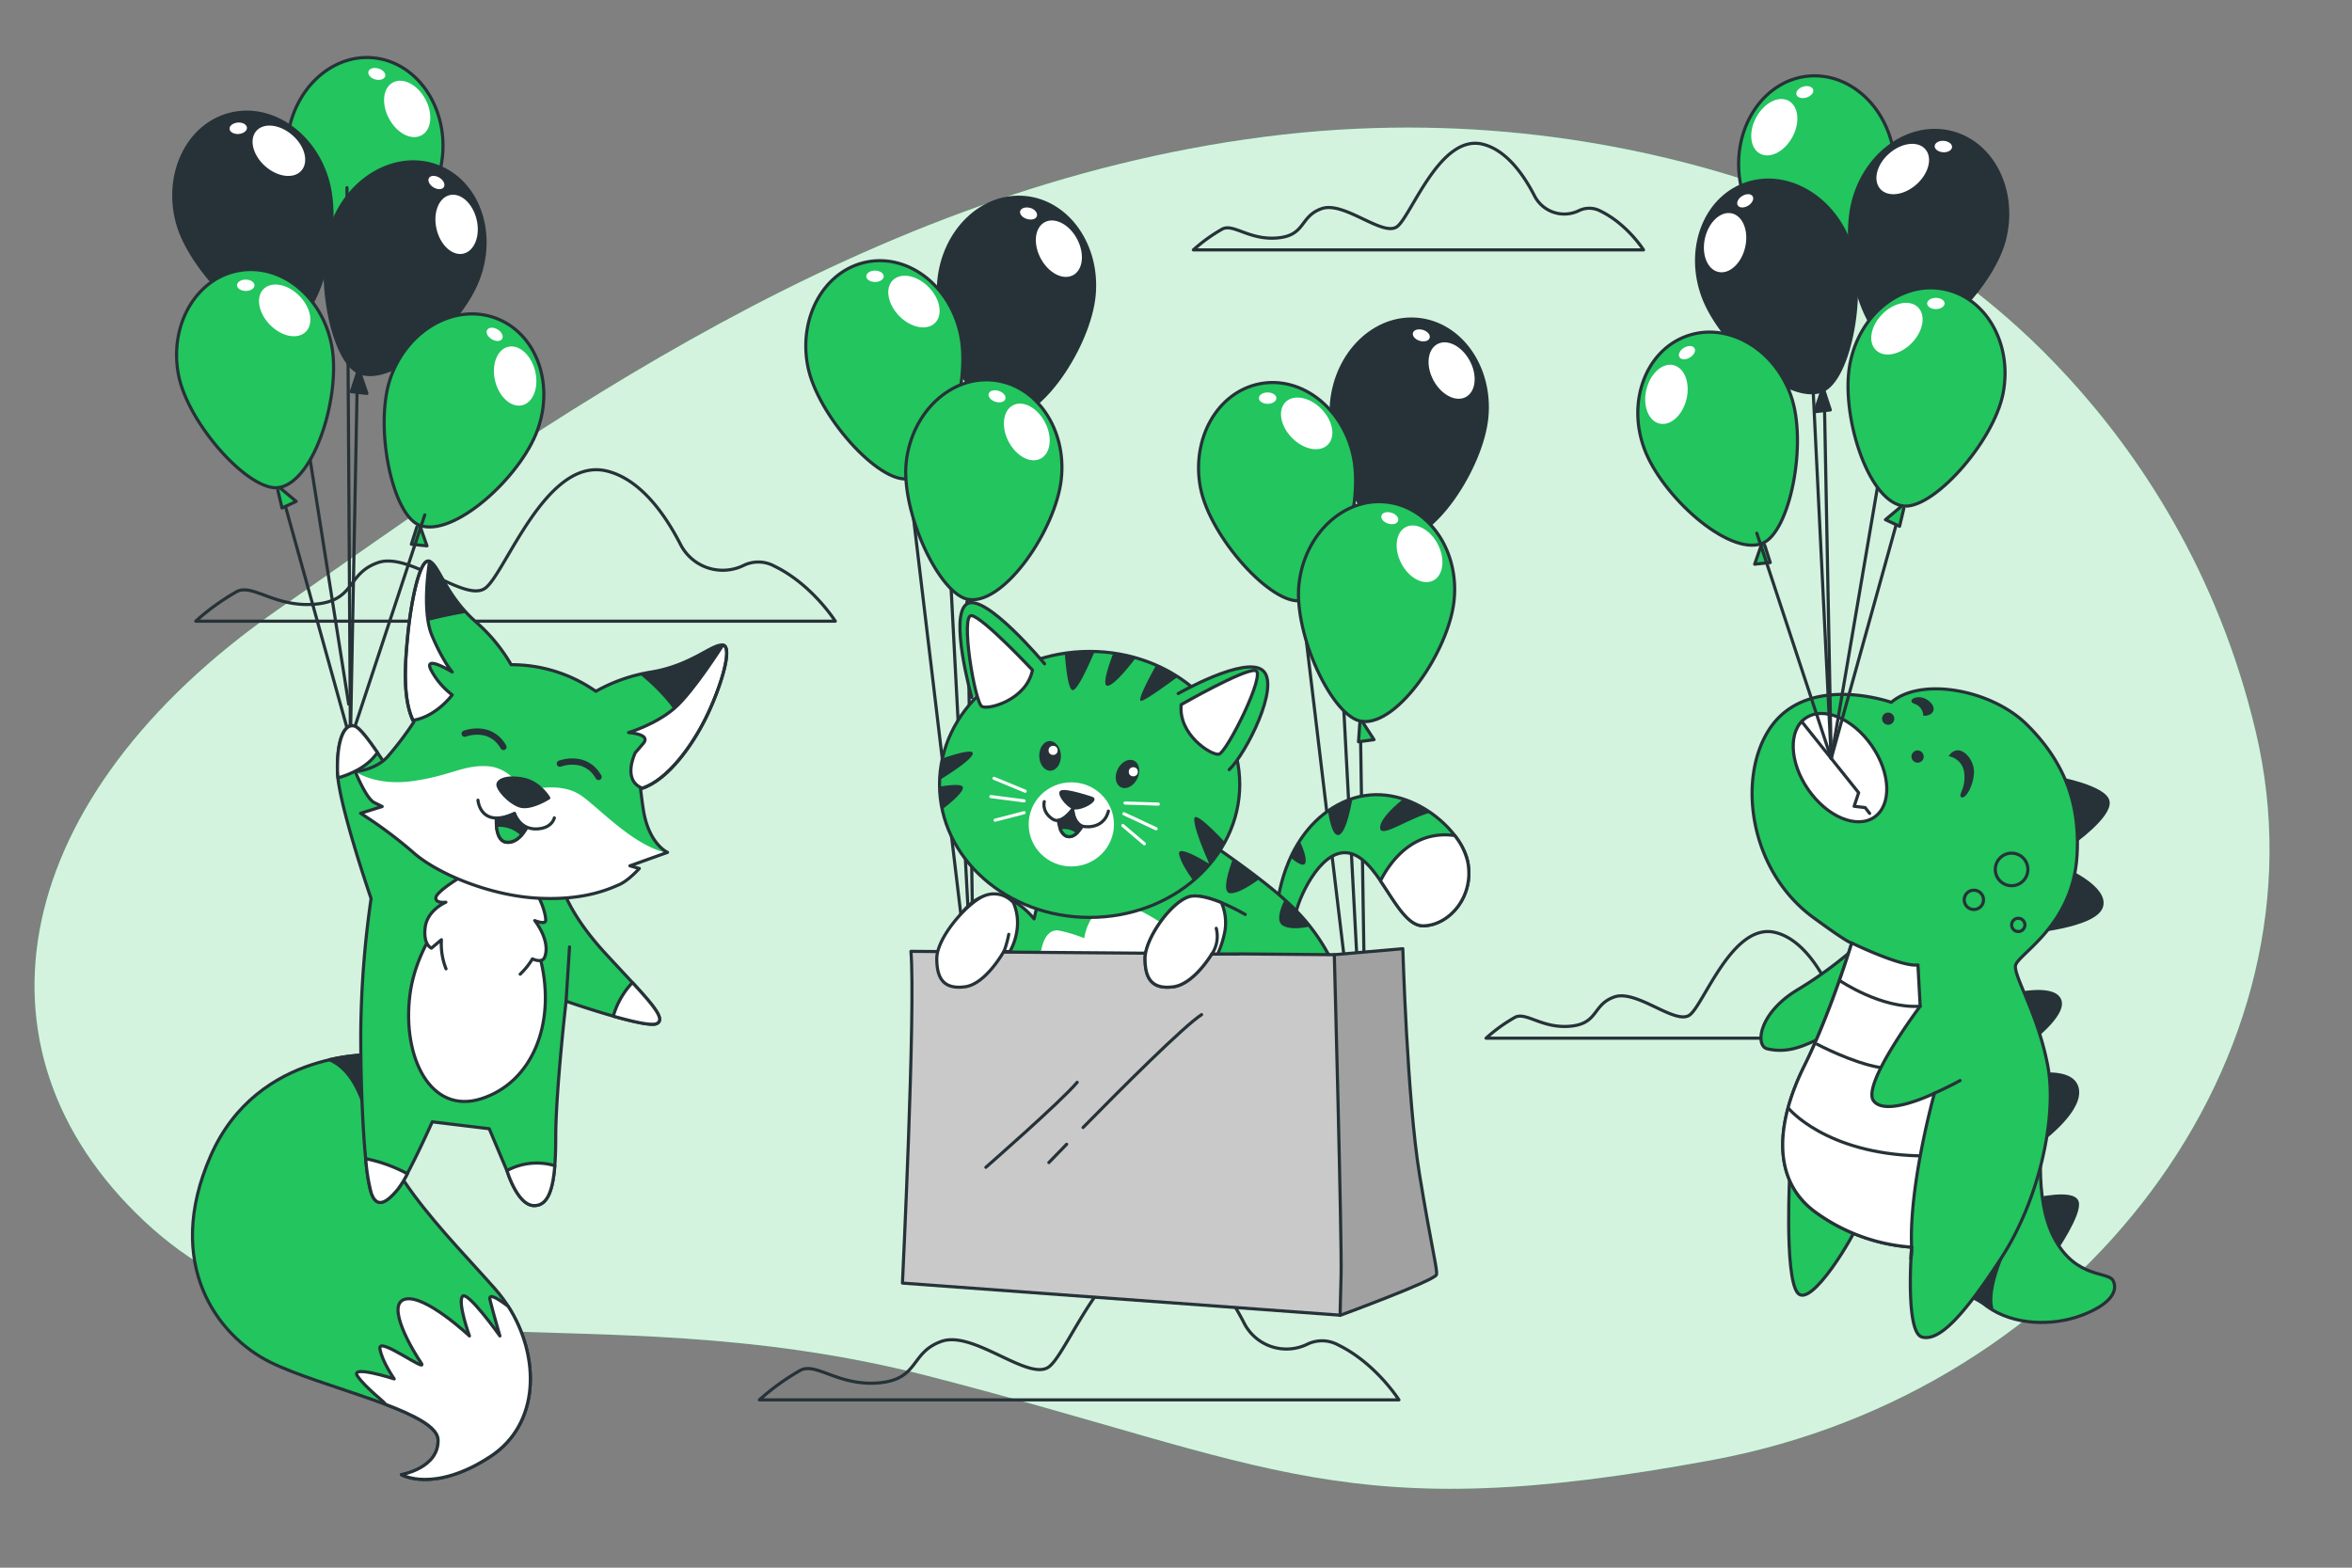 <svg xmlns="http://www.w3.org/2000/svg" viewBox="0 0 750 500"><rect x="0" y="0" width="750" height="500" fill="#808080" stroke="none"/><g id="freepik--background-simple--inject-216"><path d="M618.24,84.81S530.66,27.19,403.15,43.64s-229.88,91.62-314.84,151S-12.83,334.23,46,389.46s139.55,21,249.94,49.39,132.89,48.62,250.31,26.76S743.62,336.47,719.35,233.55,618.24,84.81,618.24,84.81Z" style="fill:#22C55E"></path><path d="M618.24,84.81S530.66,27.19,403.15,43.64s-229.88,91.62-314.84,151S-12.83,334.23,46,389.46s139.55,21,249.94,49.39,132.89,48.62,250.31,26.76S743.62,336.47,719.35,233.55,618.24,84.81,618.24,84.81Z" style="fill:#fff;opacity:0.8"></path></g><g id="freepik--Clouds--inject-216"><path d="M503.45,67.2a10.66,10.66,0,0,1-14.13-4.74c-3.44-6.7-9-14.65-16.57-16.48C459.11,42.69,450,69,445.47,72.3s-16.89-8.23-24-5.76-5,8.51-14.07,9.34-14.24-4.81-17.76-2.76a51.84,51.84,0,0,0-9.1,6.58H524.08s-5.2-8.22-13.65-12.34A7.55,7.55,0,0,0,503.45,67.2Z" style="fill:none;stroke:#263238;stroke-linecap:round;stroke-linejoin:round"></path><path d="M596.78,318.62a10.65,10.65,0,0,1-14.13-4.74c-3.44-6.7-9-14.65-16.57-16.48-13.64-3.29-22.74,23-27.28,26.32s-16.9-8.23-24-5.76-5,8.51-14.07,9.34-14.24-4.81-17.77-2.76a52,52,0,0,0-9.09,6.58H617.4s-5.19-8.22-13.64-12.34A7.55,7.55,0,0,0,596.78,318.62Z" style="fill:none;stroke:#263238;stroke-linecap:round;stroke-linejoin:round"></path><path d="M237.07,180.36A15.13,15.13,0,0,1,217,173.64c-4.88-9.53-12.77-20.82-23.53-23.42-19.38-4.67-32.3,32.72-38.76,37.39s-24-11.68-34.14-8.18-7.06,12.09-20,13.26-20.23-6.83-25.23-3.91a74.09,74.09,0,0,0-12.92,9.34H266.36S259,186.44,247,180.6A10.71,10.71,0,0,0,237.07,180.36Z" style="fill:none;stroke:#263238;stroke-linecap:round;stroke-linejoin:round"></path><path d="M416.8,428.76A15.15,15.15,0,0,1,396.73,422c-4.88-9.53-12.77-20.82-23.53-23.41-19.38-4.68-32.3,32.71-38.76,37.38s-24-11.68-34.14-8.18-7.06,12.09-20,13.26-20.23-6.83-25.23-3.91a74.09,74.09,0,0,0-12.92,9.34H446.09s-7.38-11.68-19.37-17.52A10.71,10.71,0,0,0,416.8,428.76Z" style="fill:none;stroke:#263238;stroke-linecap:round;stroke-linejoin:round"></path></g><g id="freepik--Dinosaur--inject-216"><path d="M593.21,300.76a127.44,127.44,0,0,1-20.16,15c-12.38,7.52-13.36,17.83-9.54,18.74,9.07,2.17,15.33-3.61,18.7-3.61S595.63,307.62,593.21,300.76Z" style="fill:#22C55E;stroke:#263238;stroke-linecap:round;stroke-linejoin:round"></path><path d="M570.78,372.87s-1.88,33.64,2.35,39.38S592,392.88,592.54,390,576.35,372.65,570.78,372.87Z" style="fill:#22C55E;stroke:#263238;stroke-linecap:round;stroke-linejoin:round"></path><path d="M649,382.53s12.16-2.9,13.35.81S655.33,399,655.33,399,650.82,386.81,649,382.53Z" style="fill:#263238;stroke:#263238;stroke-linecap:round;stroke-linejoin:round"></path><path d="M651.38,360.85s-3.2,21.29,3.75,34.19,17.18,10.36,18.71,13.43-.41,7.37-9.92,11-22,3.19-30.21-2.74-9.12-8.64-9.12-8.64Z" style="fill:#22C55E;stroke:#263238;stroke-linecap:round;stroke-linejoin:round"></path><path d="M641.81,393.06s-8.64,16.12-6.72,24.06l-9.19-5.06" style="fill:#263238;stroke:#263238;stroke-linecap:round;stroke-linejoin:round"></path><path d="M655.94,248.15s15.76,2.88,16.29,7.63S661,268.85,661,268.85l-2.47,8.39s13.79,6,11.51,12.11S647,297.23,647,297.23l-10.88,9.87,4.61,10.39s13.68-3.55,16,1.3-10.23,13.95-10.23,13.95l3,10.1s12.49-2.14,13,5.17-12.83,16.73-12.83,16.73l-1.83,8.74s-10-41.85-13.64-53.91-4.53-15.95-2.09-20.39,17-11.32,20.37-31.18Z" style="fill:#263238;stroke:#263238;stroke-linecap:round;stroke-linejoin:round"></path><path d="M603.1,224s-27.16-9.64-39,8.74c-10.29,16-6,45.1,14,59.8,12,8.81,12.39,8.22,12.39,8.22s-6.59,22-15.11,39.18-11.16,36.21,3.89,46.9a59.23,59.23,0,0,0,30.31,10.93s-2.13,27.1,3.26,28.65,13.07-6.39,25.28-25.13S656,356.13,653,340s-10.69-28.31-10.32-31.92,18.16-12.43,19.62-35c1.15-17.71-4.73-30.84-16-42S612.54,215.83,603.1,224Z" style="fill:#22C55E;stroke:#263238;stroke-linecap:round;stroke-linejoin:round"></path><path d="M646.64,277.3a5.19,5.19,0,1,1-5.18-5.19A5.18,5.18,0,0,1,646.64,277.3Z" style="fill:none;stroke:#263238;stroke-miterlimit:10"></path><path d="M632.49,287a3.07,3.07,0,1,1-3.06-3.07A3.06,3.06,0,0,1,632.49,287Z" style="fill:none;stroke:#263238;stroke-miterlimit:10"></path><circle cx="643.58" cy="294.99" r="2.12" style="fill:none;stroke:#263238;stroke-miterlimit:10"></circle><path d="M590.48,300.78h0Z" style="fill:none;stroke:#263238;stroke-linecap:round;stroke-linejoin:round"></path><path d="M609.57,397.79s-.11,1.45-.22,3.68A17.52,17.52,0,0,0,609.57,397.79Z" style="fill:#fff;stroke:#263238;stroke-linecap:round;stroke-linejoin:round"></path><path d="M616.85,348.68s-15.56,7.64-19.42,2.4,14.87-30.15,14.87-30.15l-.71-13.17c-5.24.74-21.11-7-21.11-7s-6.59,22-15.11,39.18-11.16,36.21,3.89,46.9a59.23,59.23,0,0,0,30.31,10.93C608.69,377.79,616.85,348.68,616.85,348.68Z" style="fill:#fff;stroke:#263238;stroke-linecap:round;stroke-linejoin:round"></path><path d="M586.85,312.87s13.1,8.91,25.45,8.06" style="fill:none;stroke:#263238;stroke-linecap:round;stroke-linejoin:round"></path><path d="M579.47,333.06s11.19,5.95,20.13,7.43" style="fill:none;stroke:#263238;stroke-linecap:round;stroke-linejoin:round"></path><path d="M570.38,353.56s11.81,14.39,41.69,15.09" style="fill:none;stroke:#263238;stroke-linecap:round;stroke-linejoin:round"></path><path d="M616.85,348.68s6.09-2.8,8.18-4.05" style="fill:none;stroke:#263238;stroke-linecap:round;stroke-linejoin:round"></path><path d="M621.37,241.18a6,6,0,0,1,5,5.58c.49,5-2.17,6.81-.91,7.51s3.94-3.7,4-8.1S624.57,236.42,621.37,241.18Z" style="fill:#263238"></path><path d="M613.29,228.25a4.09,4.09,0,0,0-2.8-3.77c-2.85-1,1.11-3.52,4.38-1.06S616.26,228.56,613.29,228.25Z" style="fill:#263238"></path><ellipse cx="586.74" cy="244.87" rx="12.31" ry="19.22" transform="translate(-34.75 378.94) rotate(-34.83)" style="fill:#fff;stroke:#263238;stroke-linecap:round;stroke-linejoin:round"></ellipse><polyline points="574.54 230.15 592.68 252.83 591.24 257.16 594.75 257.57 596.19 259.43" style="fill:none;stroke:#263238;stroke-linecap:round;stroke-linejoin:round"></polyline><path d="M613.4,241.65a1.95,1.95,0,1,1-1.57-2.27A2,2,0,0,1,613.4,241.65Z" style="fill:#263238"></path><path d="M604,229.57a1.94,1.94,0,1,1-1.56-2.26A1.93,1.93,0,0,1,604,229.57Z" style="fill:#263238"></path><line x1="583.93" y1="241.93" x2="575.14" y2="62.61" style="fill:none;stroke:#263238;stroke-linecap:round;stroke-linejoin:round"></line><path d="M554.55,55.45c1.48,16,17.12,40,28.58,38.91,9.53-.88,22.43-27.53,21-43.49S590.32,23,576.64,24.27,553.07,39.49,554.55,55.45Z" style="fill:#22C55E;stroke:#263238;stroke-linecap:round;stroke-linejoin:round"></path><polyline points="583.9 95.06 584.19 100.86 579.26 100.11 583.13 94.36" style="fill:#22C55E;stroke:#263238;stroke-linecap:round;stroke-linejoin:round"></polyline><path d="M560,37.46c-2.51,4.66-1.95,9.83,1.24,11.55s7.82-.67,10.33-5.33,1.95-9.83-1.25-11.55S562.54,32.8,560,37.46Z" style="fill:#fff"></path><path d="M572.85,30.17c.28,1,1.71,1.38,3.18.94s2.44-1.57,2.15-2.53-1.71-1.38-3.18-.95S572.56,29.2,572.85,30.17Z" style="fill:#fff"></path><path d="M591,64c-4.1,15.49,2.34,43.41,13.46,46.36,9.25,2.45,30.53-18.14,34.63-33.63s-3.34-30.9-16.62-34.42S595.14,48.52,591,64Z" style="fill:#263238;stroke:#263238;stroke-linecap:round;stroke-linejoin:round"></path><polyline points="604.98 111.3 603.26 116.85 598.89 114.44 604.5 110.38" style="fill:#263238;stroke:#263238;stroke-linecap:round;stroke-linejoin:round"></polyline><path d="M602.38,49c-4,3.51-5.21,8.56-2.8,11.27s7.57,2.07,11.53-1.45,5.21-8.56,2.8-11.27S606.34,45.49,602.38,49Z" style="fill:#fff"></path><path d="M616.92,46.56c-.07,1,1.13,1.89,2.66,2s2.83-.64,2.89-1.64-1.13-1.89-2.66-2S617,45.56,616.92,46.56Z" style="fill:#fff"></path><path d="M543.12,94.71c5.61,15,27,34.07,37.78,30,9-3.35,14.42-32.45,8.81-47.46S569.12,54,556.26,58.82,537.51,79.7,543.12,94.71Z" style="fill:#263238;stroke:#263238;stroke-linecap:round;stroke-linejoin:round"></path><polyline points="581.83 125.23 583.64 130.75 578.68 131.31 580.9 124.75" style="fill:#263238;stroke:#263238;stroke-linecap:round;stroke-linejoin:round"></polyline><path d="M543.69,75.91c-1.2,5.15.7,10,4.23,10.82s7.37-2.7,8.57-7.85-.7-10-4.23-10.82S544.89,70.75,543.69,75.91Z" style="fill:#fff"></path><path d="M554.14,65.51c.53.85,2,.89,3.32.08s1.94-2.16,1.41-3-2-.89-3.32-.08S553.61,64.66,554.14,65.51Z" style="fill:#fff"></path><path d="M524.28,143c5.48,15.05,26.71,34.3,37.52,30.37,9-3.28,14.7-32.33,9.22-47.39s-20.39-23.46-33.29-18.76S518.8,128,524.28,143Z" style="fill:#22C55E;stroke:#263238;stroke-linecap:round;stroke-linejoin:round"></path><polyline points="562.73 173.88 564.49 179.42 559.52 179.94 561.8 173.4" style="fill:#22C55E;stroke:#263238;stroke-linecap:round;stroke-linejoin:round"></polyline><path d="M525,124.23c-1.24,5.14.62,10,4.14,10.86s7.4-2.63,8.64-7.78-.62-10-4.14-10.85S526.25,119.09,525,124.23Z" style="fill:#fff"></path><path d="M535.55,113.92c.52.86,2,.91,3.32.11s2-2.14,1.44-3-2-.91-3.32-.11S535,113.07,535.55,113.92Z" style="fill:#fff"></path><polyline points="560.22 170.07 583.93 241.93 609.18 93.9" style="fill:none;stroke:#263238;stroke-linecap:round;stroke-linejoin:round"></polyline><polyline points="607.64 156.57 583.93 241.93 581.38 108.05" style="fill:none;stroke:#263238;stroke-linecap:round;stroke-linejoin:round"></polyline><path d="M589.91,116c-3,15.73,5.32,43.15,16.62,45.32,9.4,1.81,29.21-20.2,32.23-35.94s-5.46-30.59-19-33.19S592.94,100.25,589.91,116Z" style="fill:#22C55E;stroke:#263238;stroke-linecap:round;stroke-linejoin:round"></path><polyline points="607.08 162.2 605.74 167.85 601.22 165.75 606.53 161.31" style="fill:#22C55E;stroke:#263238;stroke-linecap:round;stroke-linejoin:round"></polyline><path d="M600.19,100.23c-3.71,3.78-4.61,8.9-2,11.44s7.7,1.54,11.4-2.24,4.61-8.9,2-11.44S603.89,96.45,600.19,100.23Z" style="fill:#fff"></path><path d="M614.52,96.79c0,1,1.26,1.81,2.8,1.8s2.78-.83,2.77-1.83S618.83,95,617.3,95,614.52,95.79,614.52,96.79Z" style="fill:#fff"></path></g><g id="freepik--Cat--inject-216"><polyline points="289.8 152.66 310.65 327.26 308.2 169.18" style="fill:none;stroke:#263238;stroke-linecap:round;stroke-linejoin:round"></polyline><line x1="299.77" y1="121.02" x2="310.65" y2="327.26" style="fill:none;stroke:#263238;stroke-linecap:round;stroke-linejoin:round"></line><path d="M348.89,94.23c-1.52,16-17.22,39.93-28.67,38.84-9.53-.9-22.37-27.59-20.85-43.54S313.19,61.7,326.87,63,350.4,78.27,348.89,94.23Z" style="fill:#263238;stroke:#263238;stroke-linecap:round;stroke-linejoin:round"></path><polyline points="319.45 133.77 319.14 139.57 324.07 138.82 320.22 133.07" style="fill:#263238;stroke:#263238;stroke-linecap:round;stroke-linejoin:round"></polyline><path d="M343.45,76.22c2.49,4.67,1.92,9.84-1.28,11.55s-7.82-.68-10.31-5.35-1.93-9.83,1.27-11.55S341,71.56,343.45,76.22Z" style="fill:#fff"></path><path d="M330.65,68.9c-.29,1-1.71,1.38-3.18.94s-2.44-1.57-2.15-2.53,1.71-1.39,3.19-1S330.94,67.94,330.65,68.9Z" style="fill:#fff"></path><path d="M306.41,107.34c3,15.73-5.32,43.15-16.61,45.32-9.4,1.81-29.21-20.2-32.24-35.94S263,86.13,276.51,83.53,303.39,91.6,306.41,107.34Z" style="fill:#22C55E;stroke:#263238;stroke-linecap:round;stroke-linejoin:round"></path><polyline points="289.25 153.55 290.58 159.21 295.11 157.1 289.8 152.66" style="fill:#22C55E;stroke:#263238;stroke-linecap:round;stroke-linejoin:round"></polyline><path d="M296.14,91.58c3.7,3.78,4.61,8.9,2,11.44s-7.7,1.54-11.4-2.24-4.61-8.9-2-11.44S292.43,87.8,296.14,91.58Z" style="fill:#fff"></path><path d="M281.8,88.14c0,1-1.25,1.81-2.79,1.8s-2.78-.83-2.77-1.83,1.25-1.81,2.79-1.8S281.81,87.14,281.8,88.14Z" style="fill:#fff"></path><path d="M338.42,152.85c-1.76,15.93-17.84,39.65-29.27,38.39-9.51-1.06-21.93-27.94-20.17-43.86s14.26-27.62,27.92-26.11S340.19,136.93,338.42,152.85Z" style="fill:#22C55E;stroke:#263238;stroke-linecap:round;stroke-linejoin:round"></path><polyline points="308.36 191.93 307.96 197.72 312.91 197.05 309.15 191.24" style="fill:#22C55E;stroke:#263238;stroke-linecap:round;stroke-linejoin:round"></polyline><path d="M333.26,134.77c2.43,4.7,1.78,9.86-1.45,11.52s-7.81-.81-10.23-5.51-1.77-9.86,1.46-11.53S330.84,130.06,333.26,134.77Z" style="fill:#fff"></path><path d="M320.59,127.24c-.3,1-1.74,1.36-3.2.89s-2.41-1.61-2.11-2.57,1.74-1.35,3.2-.89S320.89,126.29,320.59,127.24Z" style="fill:#fff"></path><polyline points="415.03 191.52 435.89 366.12 433.43 208.04" style="fill:none;stroke:#263238;stroke-linecap:round;stroke-linejoin:round"></polyline><line x1="425" y1="159.88" x2="435.89" y2="366.12" style="fill:none;stroke:#263238;stroke-linecap:round;stroke-linejoin:round"></line><path d="M474.12,133.09C472.61,149,456.91,173,445.46,171.93c-9.53-.91-22.37-27.59-20.86-43.54s13.83-27.84,27.5-26.54S475.64,117.13,474.12,133.09Z" style="fill:#263238;stroke:#263238;stroke-linecap:round;stroke-linejoin:round"></path><polyline points="444.68 172.63 444.38 178.43 449.31 177.68 445.46 171.93" style="fill:#263238;stroke:#263238;stroke-linecap:round;stroke-linejoin:round"></polyline><path d="M468.68,115.08c2.5,4.67,1.93,9.84-1.27,11.55s-7.82-.68-10.32-5.35-1.92-9.84,1.28-11.55S466.19,110.42,468.68,115.08Z" style="fill:#fff"></path><path d="M455.89,107.76c-.29,1-1.72,1.38-3.19.94s-2.43-1.58-2.14-2.54,1.71-1.38,3.18-.94S456.17,106.8,455.89,107.76Z" style="fill:#fff"></path><path d="M431.65,146.2c3,15.73-5.32,43.15-16.62,45.32-9.4,1.81-29.21-20.2-32.23-35.94s5.46-30.59,18.95-33.19S428.62,130.46,431.65,146.2Z" style="fill:#22C55E;stroke:#263238;stroke-linecap:round;stroke-linejoin:round"></path><polyline points="414.49 192.41 415.82 198.06 420.35 195.96 415.03 191.52" style="fill:#22C55E;stroke:#263238;stroke-linecap:round;stroke-linejoin:round"></polyline><path d="M421.37,130.44c3.71,3.78,4.61,8.9,2,11.44s-7.69,1.54-11.4-2.24-4.61-8.9-2-11.44S417.67,126.66,421.37,130.44Z" style="fill:#fff"></path><path d="M407,127c0,1-1.26,1.81-2.79,1.8s-2.78-.83-2.78-1.83,1.26-1.81,2.8-1.8S407.05,126,407,127Z" style="fill:#fff"></path><path d="M463.66,191.71c-1.77,15.93-17.84,39.65-29.28,38.39-9.51-1.06-21.93-27.94-20.16-43.86s14.26-27.62,27.91-26.11S465.42,175.78,463.66,191.71Z" style="fill:#22C55E;stroke:#263238;stroke-linecap:round;stroke-linejoin:round"></path><polyline points="433.6 230.78 433.2 236.58 438.14 235.91 434.38 230.1" style="fill:#22C55E;stroke:#263238;stroke-linecap:round;stroke-linejoin:round"></polyline><path d="M458.5,173.62c2.42,4.71,1.77,9.87-1.45,11.53s-7.81-.81-10.23-5.51-1.77-9.87,1.45-11.53S456.08,168.92,458.5,173.62Z" style="fill:#fff"></path><path d="M445.82,166.1c-.3,1-1.73,1.35-3.2.89s-2.4-1.61-2.1-2.57,1.73-1.35,3.2-.89S446.13,165.14,445.82,166.1Z" style="fill:#fff"></path><path d="M407.53,287.24s2.21-22.71,20.7-31.36,37.59,7.84,39.8,18.9-5.83,20.3-14.07,20.5-13.47-19.7-22.71-22.91-16.69,13.06-17.89,18.29S407.53,287.24,407.53,287.24Z" style="fill:#22C55E;stroke:#263238;stroke-linecap:round;stroke-linejoin:round"></path><path d="M468,274.78a21,21,0,0,0-4.13-8.29c-13.63-1.89-20.9,8.94-23.67,14.46,4.55,6.63,8.54,14.46,13.73,14.33C462.2,295.08,470.24,285.83,468,274.78Z" style="fill:#fff;stroke:#263238;stroke-linecap:round;stroke-linejoin:round"></path><path d="M332.5,281.25l-2.76,11.82S316.55,276,305.45,293c-2.9,4.44,12.64,11.78,12.64,11.78H423.81a62.06,62.06,0,0,0-12.06-15.88c-8.44-8.24-25.53-19.7-25.53-19.7S345.36,282.25,332.5,281.25Z" style="fill:#22C55E;stroke:#263238;stroke-linecap:round;stroke-linejoin:round"></path><path d="M383,304.73c-6.23-6.92-22.53-18.13-28.7-16.44-7.53,2-8.56,10.95-8.56,10.95a44,44,0,0,0-7.87-2.4c-4.79-1-5.82,6.16-5.82,6.16l-1.41,1.73Z" style="fill:#fff"></path><path d="M425.47,304.49l21.86-1.91s1.4,48.17,5.32,72,5.73,30.14,5.42,31.95-30.74,13-30.74,13S421.25,334.93,425.47,304.49Z" style="fill:#a1a1a1;stroke:#263238;stroke-linecap:round;stroke-linejoin:round"></path><path d="M290.48,303.42l135,1.07s2.46,91.77,2.16,102.32-.3,12.66-.3,12.66L287.77,409.23S292,321.81,290.48,303.42Z" style="fill:#c9c9c9;stroke:#263238;stroke-linecap:round;stroke-linejoin:round"></path><path d="M345.36,359.61c12.54-12.76,32.14-32.35,37.8-36" style="fill:none;stroke:#263238;stroke-linecap:round;stroke-linejoin:round"></path><path d="M334.46,370.79s2.19-2.27,5.67-5.84" style="fill:none;stroke:#263238;stroke-linecap:round;stroke-linejoin:round"></path><path d="M314.37,372.3s24.1-21.09,29.12-27.11" style="fill:none;stroke:#263238;stroke-linecap:round;stroke-linejoin:round"></path><path d="M397.08,291.66S385.82,285,380,285.83s-14.87,13.27-14.87,19.9,2.41,9.85,9,9,12.26-10.46,12.26-10.46h8.65" style="fill:#22C55E;stroke:#263238;stroke-linecap:round;stroke-linejoin:round"></path><path d="M380,285.83c-5.83.81-14.87,13.27-14.87,19.9s2.41,9.85,9,9,12.26-10.46,12.26-10.46h1.88a31,31,0,0,0,2.35-7.43,16.24,16.24,0,0,0-1.13-8.95C386.25,286.59,382.59,285.48,380,285.83Z" style="fill:#fff;stroke:#263238;stroke-linecap:round;stroke-linejoin:round"></path><path d="M386.42,304.32a10.19,10.19,0,0,0,1.41-8.24" style="fill:#fff;stroke:#263238;stroke-linecap:round;stroke-linejoin:round"></path><path d="M313.6,285.83c-5.39,2.37-14.88,13.27-14.88,19.9s2.41,9.85,9,9,12.34-11.22,12.34-11.22H322a19.17,19.17,0,0,0,2.27-6.67,16.24,16.24,0,0,0-1.12-8.95A8.21,8.21,0,0,0,313.6,285.83Z" style="fill:#fff;stroke:#263238;stroke-linecap:round;stroke-linejoin:round"></path><path d="M320.11,303.56a32.65,32.65,0,0,0,1.56-5.57" style="fill:#fff;stroke:#263238;stroke-linecap:round;stroke-linejoin:round"></path><ellipse cx="347.46" cy="250.18" rx="47.87" ry="42.42" style="fill:#22C55E;stroke:#263238;stroke-linecap:round;stroke-linejoin:round"></ellipse><ellipse cx="341.62" cy="262.93" rx="13.6" ry="13.42" style="fill:#fff"></ellipse><path d="M338.3,241c.06,2.61-1.43,4.77-3.34,4.82s-3.51-2-3.57-4.65,1.43-4.77,3.33-4.81S338.23,238.4,338.3,241Z" style="fill:#263238"></path><circle cx="335.81" cy="239.33" r="1.45" style="fill:#fff"></circle><path d="M333.1,211.72s-19-22.81-24.78-19.11,1.56,29.87,1.56,29.87" style="fill:#22C55E;stroke:#263238;stroke-linecap:round;stroke-linejoin:round"></path><path d="M375.69,221.21s21.34-12.2,27-7.36-5.39,26.57-10.72,31.62" style="fill:#22C55E;stroke:#263238;stroke-linecap:round;stroke-linejoin:round"></path><path d="M329.23,213.71S313.57,197,309.85,196.35s1,27.91,3.29,29S327.36,223.11,329.23,213.71Z" style="fill:#fff;stroke:#263238;stroke-linecap:round;stroke-linejoin:round"></path><path d="M376.66,224.73s19.9-11.4,23.63-10.88-9.19,26.36-11.66,26.71S375.68,234.27,376.66,224.73Z" style="fill:#fff;stroke:#263238;stroke-linecap:round;stroke-linejoin:round"></path><path d="M362.63,248.4c-1.17,2.34-3.5,3.54-5.21,2.69s-2.15-3.44-1-5.78,3.5-3.54,5.21-2.69S363.8,246.07,362.63,248.4Z" style="fill:#263238"></path><circle cx="361.39" cy="246.15" r="1.45" style="fill:#fff"></circle><line x1="326.91" y1="252.35" x2="316.98" y2="248.24" style="fill:none;stroke:#fff;stroke-linecap:round;stroke-linejoin:round"></line><line x1="326.57" y1="255.43" x2="315.96" y2="254.06" style="fill:none;stroke:#fff;stroke-linecap:round;stroke-linejoin:round"></line><line x1="326.57" y1="259.2" x2="317.32" y2="261.59" style="fill:none;stroke:#fff;stroke-linecap:round;stroke-linejoin:round"></line><line x1="358.74" y1="256.12" x2="369.35" y2="256.46" style="fill:none;stroke:#fff;stroke-linecap:round;stroke-linejoin:round"></line><line x1="358.39" y1="259.54" x2="368.66" y2="264.33" style="fill:none;stroke:#fff;stroke-linecap:round;stroke-linejoin:round"></line><line x1="358.05" y1="263.3" x2="364.9" y2="269.12" style="fill:none;stroke:#fff;stroke-linecap:round;stroke-linejoin:round"></line><path d="M348.39,254.16s-7.83-2.71-9.94-2.11,1.21,5.12,3.62,6S351.1,255.36,348.39,254.16Z" style="fill:#263238"></path><path d="M333,255.67s-.91,3,2.4,5.41,6.63-3,6.63-3,.3,4.82,3,5.42,7.22,0,8.42-4.81" style="fill:none;stroke:#263238;stroke-linecap:round;stroke-linejoin:round"></path><path d="M337.48,261.61s.35,4.06,2.37,5c2.92,1.34,5.23-3.1,5.23-3.1s-2.79-1.07-3-5.42C342.07,258.07,339.69,261.3,337.48,261.61Z" style="fill:#263238;stroke:#263238;stroke-linecap:round;stroke-linejoin:round"></path><path d="M338,264.05a4.09,4.09,0,0,0,1.84,2.54c1.51.7,2.85-.16,3.8-1.14A6.67,6.67,0,0,0,338,264.05Z" style="fill:#22C55E;stroke:#263238;stroke-linecap:round;stroke-linejoin:round"></path><path d="M347.46,207.76a54,54,0,0,0-7.91.58c.21,3.11,1,12.32,2.69,11.75s5.22-8.6,6.81-12.3Z" style="fill:#263238"></path><path d="M368.68,212.16c-1.87,3.34-6.38,11.65-4.73,11.37,1.37-.23,7.58-4.69,11.62-7.68A49.87,49.87,0,0,0,368.68,212.16Z" style="fill:#263238"></path><path d="M353.27,218.71c2.1-.26,6.79-6.12,8.91-8.9a53.65,53.65,0,0,0-7.15-1.52C353.73,211.65,351.14,219,353.27,218.71Z" style="fill:#263238"></path><path d="M390.58,268.6c-3.27-3.49-9.49-9.79-9.74-7.51-.35,3.1,4.82,14.48,4.82,14.48S375.32,269,376,272.46c.56,2.81,3.18,6.54,4.51,8.38A43.3,43.3,0,0,0,390.58,268.6Z" style="fill:#263238"></path><path d="M310.08,240.74c1.12-2.31-5.91-.11-9.58,1.17a38,38,0,0,0-.87,6.86C303.86,246.14,309.19,242.57,310.08,240.74Z" style="fill:#263238"></path><path d="M299.61,250.9a38.51,38.51,0,0,0,.83,7.24c2.42-1.84,6.62-5.26,6.62-6.92C307.06,249.93,303.12,250.31,299.61,250.9Z" style="fill:#263238"></path><path d="M392.21,284.87c2.57.26,7.24-2.93,9.45-4.57-3-2.31-6-4.51-8.52-6.33C392,276.93,389.43,284.59,392.21,284.87Z" style="fill:#263238"></path><path d="M409.09,295.21c2.21,1.32,6.12.81,8.64.27a69.54,69.54,0,0,0-6-6.63c-.64-.63-1.33-1.27-2.06-1.93C408.4,289.51,406.75,293.8,409.09,295.21Z" style="fill:#263238"></path><path d="M428.23,255.88a31.76,31.76,0,0,0-4.75,2.76c.46,3,1.55,8.37,3.53,7.62,2.14-.8,3.66-8.27,4.23-11.55A26.66,26.66,0,0,0,428.23,255.88Z" style="fill:#263238"></path><path d="M447.44,254.85c-2.46,2-7.6,6.45-7.33,9.34.28,3.14,9.06-3.16,16-5A32.93,32.93,0,0,0,447.44,254.85Z" style="fill:#263238"></path><path d="M416.33,274.88c.23-1.81-1-4.81-1.92-6.65a42.76,42.76,0,0,0-2.88,5.25C412.66,274.46,416,277.17,416.33,274.88Z" style="fill:#263238"></path></g><g id="freepik--Fox--inject-216"><path d="M141.12,49.61c-1.48,16-17.12,40-28.58,38.91C103,87.64,90.11,61,91.59,45S105.35,17.16,119,18.43,142.59,33.66,141.12,49.61Z" style="fill:#22C55E;stroke:#263238;stroke-linecap:round;stroke-linejoin:round"></path><polyline points="111.77 89.22 111.48 95.03 116.41 94.27 112.54 88.52" style="fill:#22C55E;stroke:#263238;stroke-linecap:round;stroke-linejoin:round"></polyline><path d="M135.63,31.62c2.51,4.66,2,9.83-1.24,11.55s-7.82-.66-10.33-5.32-2-9.83,1.25-11.55S133.13,27,135.63,31.62Z" style="fill:#fff"></path><path d="M122.82,24.33c-.28,1-1.71,1.38-3.18,1s-2.44-1.57-2.15-2.53,1.71-1.39,3.18-.95S123.11,23.37,122.82,24.33Z" style="fill:#fff"></path><path d="M152.55,88.87c-5.61,15-27,34.07-37.78,30.05-9-3.35-14.42-32.46-8.81-47.47S126.55,48.17,139.41,53,158.16,73.86,152.55,88.87Z" style="fill:#263238;stroke:#263238;stroke-linecap:round;stroke-linejoin:round"></path><polyline points="113.84 119.39 112.03 124.92 116.99 125.48 114.77 118.92" style="fill:#263238;stroke:#263238;stroke-linecap:round;stroke-linejoin:round"></polyline><path d="M152,70.07c1.2,5.15-.7,10-4.23,10.82s-7.37-2.69-8.57-7.85.7-10,4.23-10.82S150.78,64.92,152,70.07Z" style="fill:#fff"></path><path d="M141.53,59.67c-.53.85-2,.89-3.32.08s-1.94-2.15-1.41-3,2-.88,3.32-.08S142.06,58.82,141.53,59.67Z" style="fill:#fff"></path><path d="M171.39,137.19c-5.48,15.06-26.71,34.31-37.52,30.37-9-3.27-14.7-32.33-9.22-47.39S145,96.72,157.94,101.41,176.87,122.13,171.39,137.19Z" style="fill:#22C55E;stroke:#263238;stroke-linecap:round;stroke-linejoin:round"></path><polyline points="132.94 168.04 131.18 173.58 136.15 174.1 133.87 167.56" style="fill:#22C55E;stroke:#263238;stroke-linecap:round;stroke-linejoin:round"></polyline><path d="M170.66,118.39c1.24,5.15-.62,10-4.14,10.86s-7.4-2.63-8.64-7.77.62-10,4.14-10.86S169.42,113.25,170.66,118.39Z" style="fill:#fff"></path><path d="M160.12,108.08c-.52.86-2,.91-3.32.11s-2-2.13-1.44-3,2-.91,3.32-.11S160.64,107.23,160.12,108.08Z" style="fill:#fff"></path><line x1="111.19" y1="224.58" x2="88.68" y2="81.82" style="fill:none;stroke:#263238;stroke-linecap:round;stroke-linejoin:round"></line><polyline points="88.03 150.73 111.74 236.09 114.29 102.22" style="fill:none;stroke:#263238;stroke-linecap:round;stroke-linejoin:round"></polyline><polyline points="135.45 164.23 111.74 236.09 110.64 59.86" style="fill:none;stroke:#263238;stroke-linecap:round;stroke-linejoin:round"></polyline><path d="M104.63,58.18c4.1,15.49-2.34,43.42-13.46,46.36C81.92,107,60.64,86.4,56.54,70.91S59.88,40,73.16,36.49,100.53,42.69,104.63,58.18Z" style="fill:#263238;stroke:#263238;stroke-linecap:round;stroke-linejoin:round"></path><polyline points="90.69 105.46 92.41 111.02 96.78 108.61 91.17 104.54" style="fill:#263238;stroke:#263238;stroke-linecap:round;stroke-linejoin:round"></polyline><path d="M93.29,43.17c4,3.51,5.21,8.56,2.8,11.27S88.52,56.51,84.56,53s-5.21-8.56-2.8-11.27S89.33,39.66,93.29,43.17Z" style="fill:#fff"></path><path d="M78.75,40.73c.07,1-1.13,1.89-2.66,2s-2.83-.63-2.89-1.64,1.13-1.88,2.66-2S78.69,39.73,78.75,40.73Z" style="fill:#fff"></path><path d="M105.76,110.15c3,15.74-5.32,43.15-16.62,45.32-9.4,1.81-29.21-20.2-32.23-35.93s5.46-30.6,19-33.19S102.73,94.41,105.76,110.15Z" style="fill:#22C55E;stroke:#263238;stroke-linecap:round;stroke-linejoin:round"></path><polyline points="88.59 156.36 89.93 162.02 94.45 159.92 89.14 155.47" style="fill:#22C55E;stroke:#263238;stroke-linecap:round;stroke-linejoin:round"></polyline><path d="M95.48,94.39c3.71,3.78,4.61,8.9,2,11.45s-7.7,1.53-11.4-2.25-4.61-8.9-2-11.44S91.77,90.62,95.48,94.39Z" style="fill:#fff"></path><path d="M81.15,91c0,1-1.26,1.81-2.8,1.8s-2.78-.83-2.77-1.83,1.26-1.81,2.79-1.8S81.15,90,81.15,91Z" style="fill:#fff"></path><path d="M120.28,336.41s-38-2.29-53.12,32.27S69.44,426.09,86,434.37s53.41,15.71,53.69,24.85S128,470.35,128,470.35s10.28,6,28.28-5.71S172,427.23,158,411.23s-43.13-44-36.56-60.54S120.28,336.41,120.28,336.41Z" style="fill:#22C55E;stroke:#263238;stroke-linecap:round;stroke-linejoin:round"></path><path d="M121.42,350.69c6.57-16.57-1.14-14.28-1.14-14.28A59.52,59.52,0,0,0,105,338c3.4,1.36,7.5,4.79,10.52,13.05,6.19,16.91,7.42,19,7.42,19l.51-2.72C120.62,361.2,119.53,355.47,121.42,350.69Z" style="fill:#263238;stroke:#263238;stroke-linecap:round;stroke-linejoin:round"></path><path d="M125.71,439.79s-4-5.71-4.57-9.71,15.7,8.29,13.13,4.57-11.42-18.56-5.14-20.27,20.57,11.71,20.57,11.71-3.72-10.29-2.29-12.57,12,12.57,12,12.57-2-6.86-3.14-11.43c-.63-2.5,2.67-.38,5.8,2,10.15,15.9,10.25,37.49-5.8,47.94-18,11.71-28.28,5.71-28.28,5.71s12-2,11.71-11.13c-.13-4-7.37-7.73-16.84-11.32,0,0,0-.08,0-.11-.57-.86-6.28-5.14-8.85-8.85S125.71,439.79,125.71,439.79Z" style="fill:#fff;stroke:#263238;stroke-linecap:round;stroke-linejoin:round"></path><path d="M178.58,280.56s1.38,9.35,14.58,23.65,19.8,20.62,16.22,22.27-28.87-7.15-28.87-7.15-3.3,28.88-3.3,43.45-1.65,21.73-6.88,21.73-8.52-10.73-8.52-10.73L156,360l-18.15-2.2s-8,17.88-11,21.45-6.6,6.88-8.52,1.1-3.3-27.77-3.3-50.32a315.55,315.55,0,0,1,3.3-43.45s-10.45-30.25-10.73-40.43,2.2-15.67,5.5-14.57,12.38,16.77,16.78,22.55,16.22,19.25,22.82,22.27S178.58,280.56,178.58,280.56Z" style="fill:#22C55E;stroke:#263238;stroke-linecap:round;stroke-linejoin:round"></path><path d="M166.21,283.86s1.65,3,6.32,22.82-2.75,38.5-19,43.73-25.3-13.2-22.83-33,18.7-34.38,22-37.68S160.71,272.31,166.21,283.86Z" style="fill:#fff;stroke:#263238;stroke-linecap:round;stroke-linejoin:round"></path><path d="M126.88,379.28c-3,3.58-6.6,6.88-8.52,1.1a59.12,59.12,0,0,1-1.73-10.82,46.91,46.91,0,0,1,13.28,4.81A33.16,33.16,0,0,1,126.88,379.28Z" style="fill:#fff;stroke:#263238;stroke-linecap:round;stroke-linejoin:round"></path><path d="M107.78,248.1q-.12-1-.15-1.92c-.27-10.17,2.2-15.67,5.5-14.57,1.52.5,4.27,4.11,7.22,8.41C117.14,244.75,111.57,247,107.78,248.1Z" style="fill:#fff;stroke:#263238;stroke-linecap:round;stroke-linejoin:round"></path><path d="M170.33,384.51c-5.22,0-8.52-10.73-8.52-10.73l-.18-.41a20,20,0,0,1,15.28-1.58C176.23,380.3,174.33,384.51,170.33,384.51Z" style="fill:#fff;stroke:#263238;stroke-linecap:round;stroke-linejoin:round"></path><path d="M209.38,326.48c-1.61.75-7.66-.64-13.81-2.39a26,26,0,0,1,6.1-10.7C209,321.34,212.07,325.24,209.38,326.48Z" style="fill:#fff;stroke:#263238;stroke-linecap:round;stroke-linejoin:round"></path><line x1="180.51" y1="319.33" x2="181.61" y2="302.01" style="fill:none;stroke:#263238;stroke-linecap:round;stroke-linejoin:round"></line><path d="M142.23,309a21.5,21.5,0,0,1-1.47-9.28l-3.18,2.68s-2.68-1-2-6.59,6.6-8.06,6.6-8.06-3.42.48-3.18-1.47,7.57-6.35,7.57-6.35,15.15-3.42,20.53.49,7.32,12.46,6.84,13.43-3.42-.24-3.42-.24,5.13,6.35,3.18,11.61c-.8,2.18-3.92.6-3.92.6a23.08,23.08,0,0,1-3.91,4.89" style="fill:#fff;stroke:#263238;stroke-linecap:round;stroke-linejoin:round"></path><path d="M187.7,219c-10.62-6.46-24.55-9.21-36.63-4.81-15.37,5.6-17.46,16.08-27.48,27.21-3.86,4.3-10.3,4.73-10.3,4.73s3.44,8.58,6,9.87l2.58,1.29L115,259.4a139.38,139.38,0,0,1,16.74,12.45c7.73,6.87,24.47,13.74,39.5,14.6s23.18-3,26.18-4.29,6.44-5.16,6.44-5.16l-3-.85,12-4.3s-6-2.57-7.73-13.73C202.64,241.74,204.12,229,187.7,219Z" style="fill:#22C55E"></path><path d="M119.3,256l2.58,1.29L115,259.4a139.38,139.38,0,0,1,16.74,12.45c7.73,6.87,24.47,13.74,39.5,14.6s23.18-3,26.18-4.29,6.44-5.16,6.44-5.16l-3-.85L212.44,272c-10.81-2.62-21.07-14-27-18.19-7.3-5.15-18.46-1.28-18.46-1.28s-3.86-7.73-11.59-8.16-11.59,3-23.61,4.72-18.46-3-18.46-3S116.73,254.68,119.3,256Z" style="fill:#fff"></path><path d="M200.87,252.11c9.87,0,19.31-13.31,24-22.76s9-23.18,5.58-23.61-9.88,6.44-22.76,8.59-20.17,7.73-20.17,7.73" style="fill:#22C55E"></path><path d="M164.75,215.64s-3.23-8.6-13-17.24-11.6-17.88-14.74-19.34-6,13.17-7,23.68-2.36,27,6,32.19" style="fill:#22C55E"></path><path d="M175,254.5s-2.82-4.94-8.11-6-8.12.35-8.12,1.77,3.18,5.29,6.7,6.7S175,254.5,175,254.5Z" style="fill:#263238;stroke:#263238;stroke-linecap:round;stroke-linejoin:round"></path><path d="M152.41,255.21s.71,9.17,11.64,4.23a7.05,7.05,0,0,0,6.71,4.94c5.29,0,6-3.53,6-3.53" style="fill:none;stroke:#263238;stroke-linecap:round;stroke-linejoin:round"></path><path d="M148.18,234s8.11-3.18,12.35,4.23" style="fill:none;stroke:#263238;stroke-linecap:round;stroke-linejoin:round;stroke-width:2px"></path><path d="M178.52,243.56s8.11-3.17,12.35,4.24" style="fill:none;stroke:#263238;stroke-linecap:round;stroke-linejoin:round;stroke-width:2px"></path><path d="M158.28,261s-.58,7.31,3.3,7.66,6.35-4.58,6.35-4.58a9.64,9.64,0,0,1-3.88-4.59S159.83,261.56,158.28,261Z" style="fill:#263238;stroke:#263238;stroke-linecap:round;stroke-linejoin:round"></path><path d="M166.47,266.16a10.5,10.5,0,0,0-8.17-2.93c.16,2.18.84,5.16,3.28,5.38C163.68,268.8,165.36,267.45,166.47,266.16Z" style="fill:#22C55E;stroke:#263238;stroke-linecap:round;stroke-linejoin:round"></path><path d="M230.49,205.74c-3.44-.43-9.88,6.44-22.76,8.59-1.28.21-2.5.47-3.68.75,6.28,5.13,11.52,11,14.42,17.28a19.77,19.77,0,0,0,2.41,4,75.18,75.18,0,0,0,4-7C229.63,219.91,233.92,206.17,230.49,205.74Z" style="fill:#263238"></path><path d="M230.49,205.74s-9.45,15-15.46,20.18-14.59,7.73-14.59,7.73,7.29.43,4.72,3.43l-2.58,3s-4.35,8.72,2.25,11.32c8.37-2.83,16-13.89,20.08-22.06C229.63,219.91,233.92,206.17,230.49,205.74Z" style="fill:#fff;stroke:#263238;stroke-linecap:round;stroke-linejoin:round"></path><path d="M148.72,195.46c-7.19-7.69-8.95-15.11-11.73-16.4s-5.43,10.61-6.63,20.68A152.44,152.44,0,0,1,148.72,195.46Z" style="fill:#263238"></path><path d="M144.2,221.63a24.17,24.17,0,0,1-6.87-8.16c-2.14-4.72,6.87.86,6.87.86s-3-3.44-6.44-11.59-.77-23.68-.77-23.68c-3.14-1.46-6,13.17-7,23.68-.77,8.09-1.75,19.7,1.66,27C139.12,228.6,144.2,221.63,144.2,221.63Z" style="fill:#fff;stroke:#263238;stroke-linecap:round;stroke-linejoin:round"></path><path d="M230.49,205.74c-3.44-.43-9.88,6.44-22.76,8.59A53,53,0,0,0,190,220.49c-.73-.52-1.49-1-2.31-1.52A46.94,46.94,0,0,0,163,212a53.85,53.85,0,0,0-11.23-13.63c-9.78-8.65-11.6-17.88-14.74-19.34s-6,13.17-7,23.68c-.79,8.3-1.8,20.31,1.94,27.57a104.8,104.8,0,0,1-8.38,11.06c-3.86,4.3-10.3,4.73-10.3,4.73s3.44,8.58,6,9.87l2.58,1.29L115,259.4a139.38,139.38,0,0,1,16.74,12.45c7.73,6.87,24.47,13.74,39.5,14.6s23.18-3,26.18-4.29,6.44-5.16,6.44-5.16l-3-.85,12-4.3s-6-2.57-7.73-13.73c-.35-2.25-.62-4.42-.87-6.54,8.59-2.53,16.44-13.88,20.62-22.23C229.63,219.91,233.92,206.17,230.49,205.74Z" style="fill:none;stroke:#263238;stroke-linecap:round;stroke-linejoin:round"></path></g></svg>
